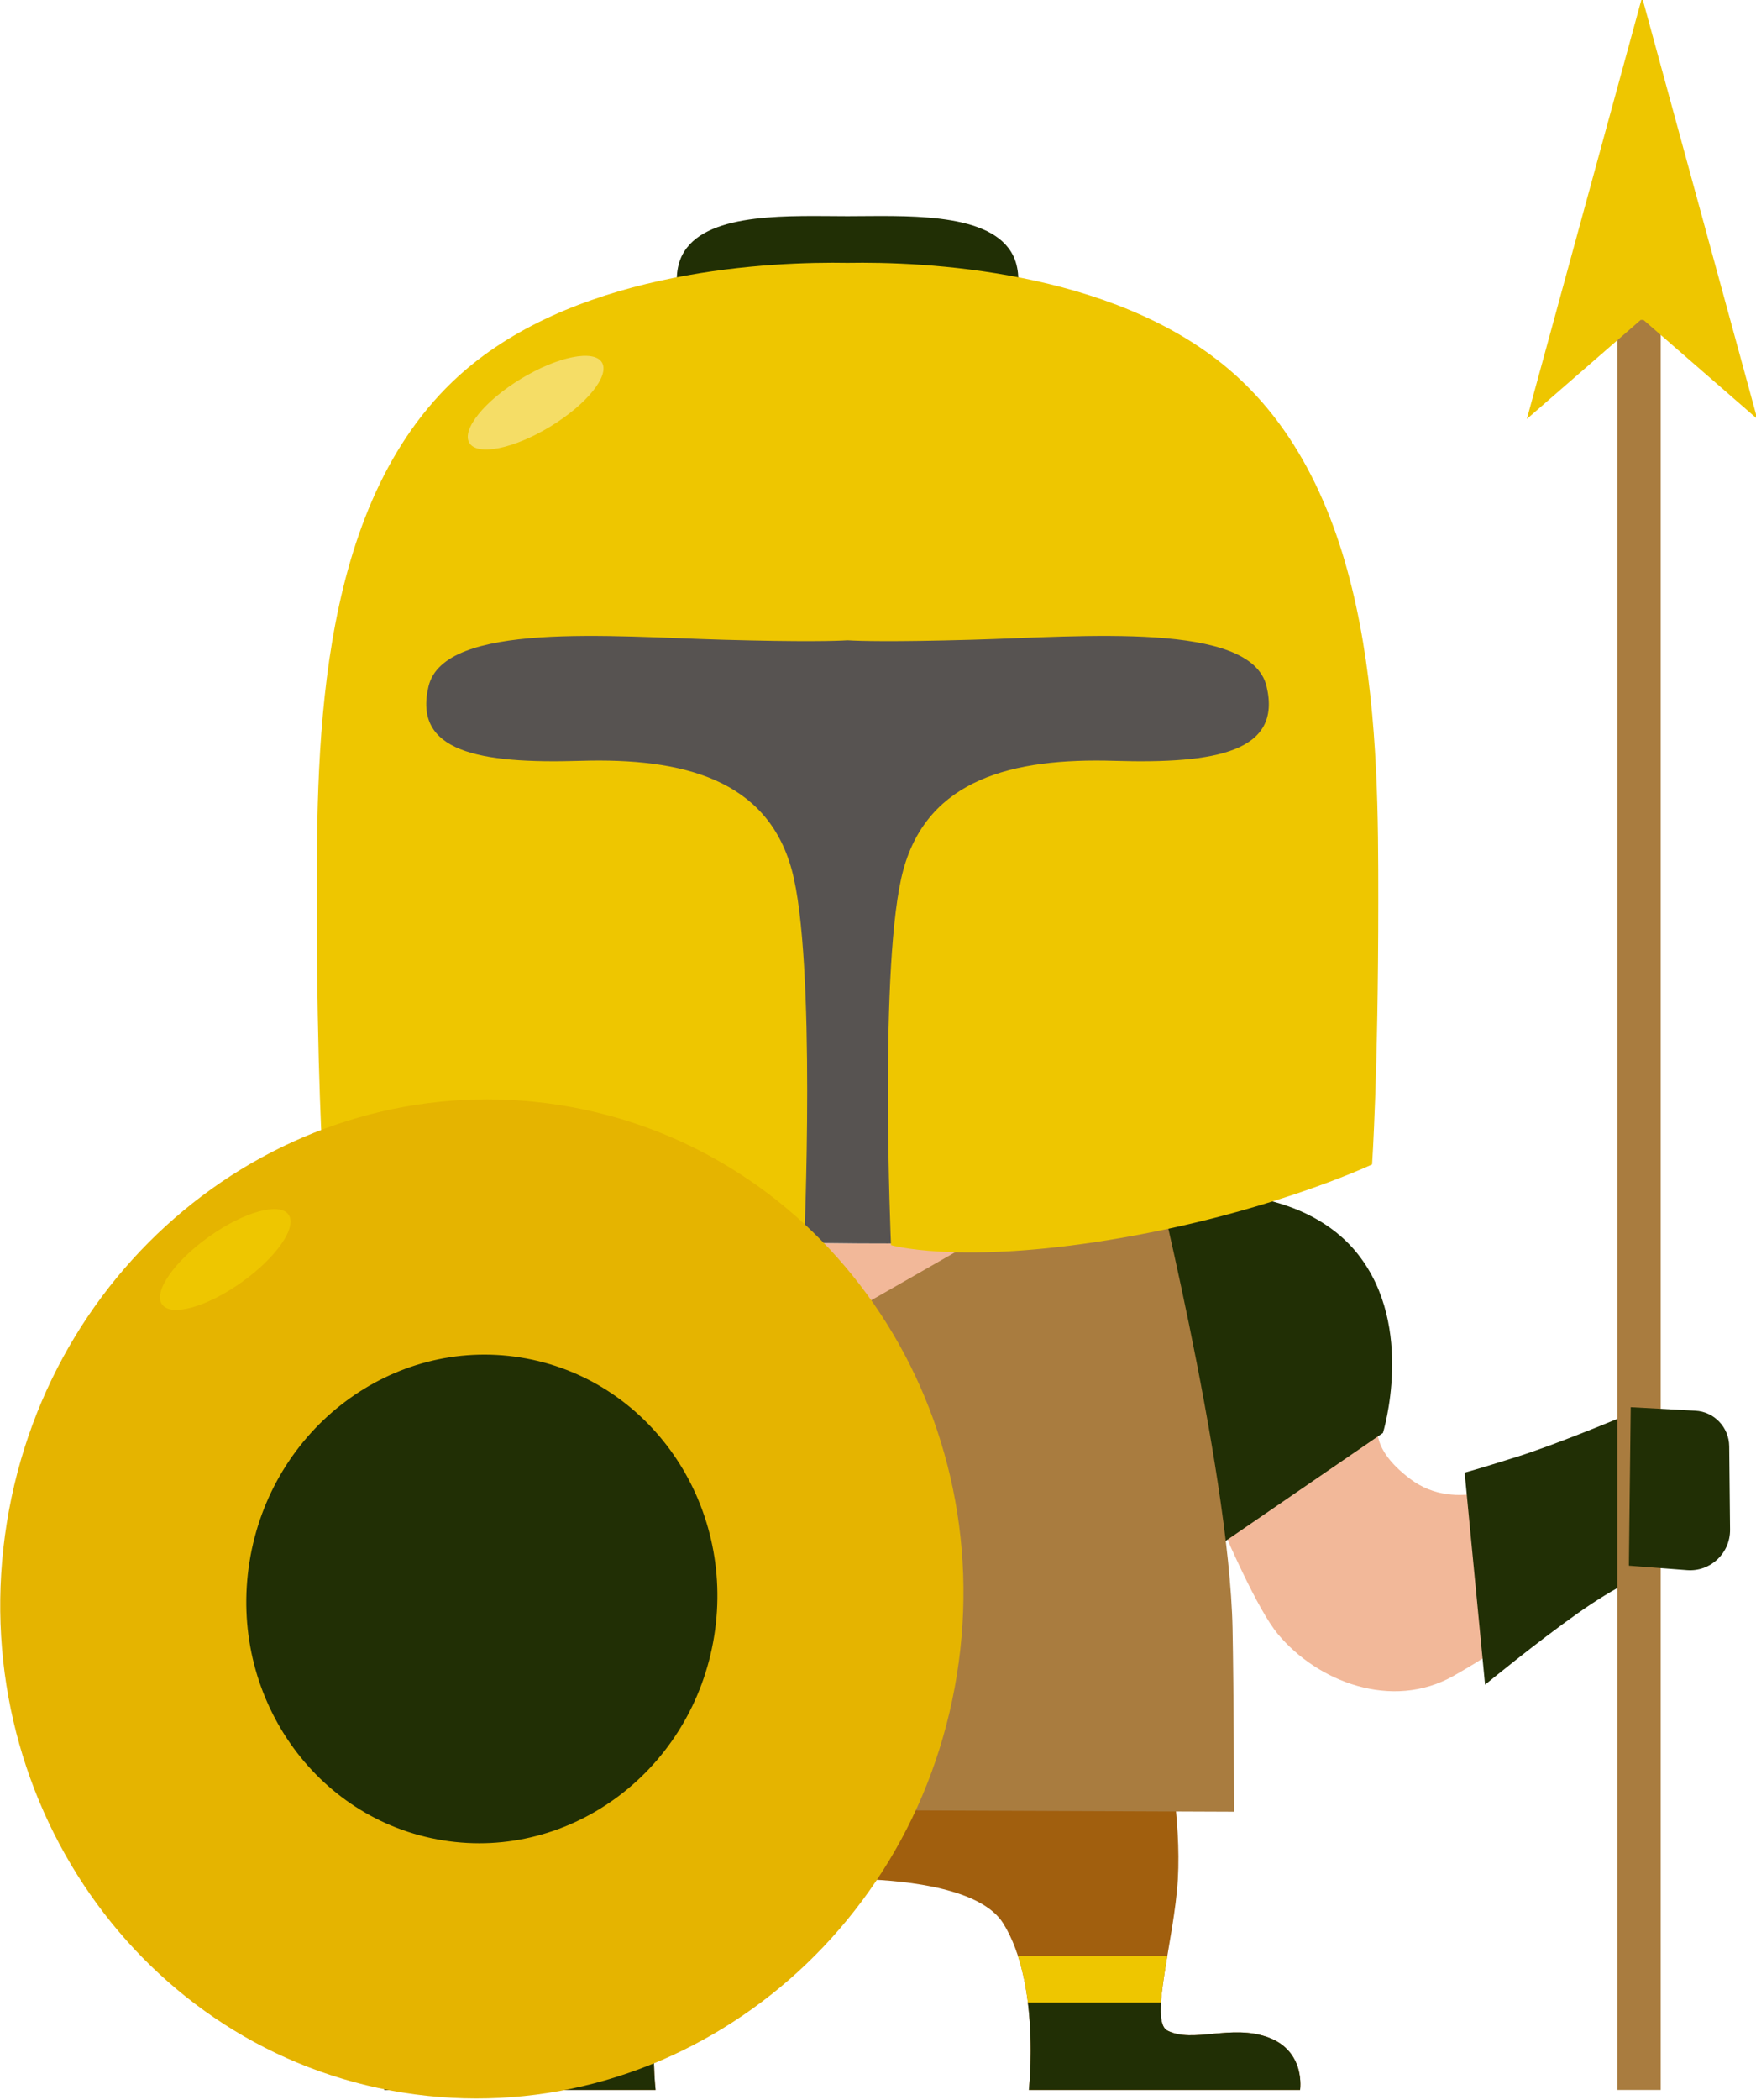 <?xml version="1.0" encoding="UTF-8" standalone="no"?>
<!-- Created with Inkscape (http://www.inkscape.org/) -->

<svg
   xmlns:dc="http://purl.org/dc/elements/1.1/"
   xmlns:cc="http://creativecommons.org/ns#"
   xmlns:rdf="http://www.w3.org/1999/02/22-rdf-syntax-ns#"
   xmlns:svg="http://www.w3.org/2000/svg"
   xmlns="http://www.w3.org/2000/svg"
   xmlns:sodipodi="http://sodipodi.sourceforge.net/DTD/sodipodi-0.dtd"
   xmlns:inkscape="http://www.inkscape.org/namespaces/inkscape"
   width="93.976mm"
   height="112.356mm"
   viewBox="0 0 93.976 112.356"
   version="1.1"
   id="svg2108"
   sodipodi:docname="uniform5-b.svg"
   inkscape:version="0.92.2 (5c3e80d, 2017-08-06)">
  <defs
     id="defs2102" />
  <sodipodi:namedview
     id="base"
     pagecolor="#ffffff"
     bordercolor="#666666"
     borderopacity="1.0"
     inkscape:pageopacity="0.0"
     inkscape:pageshadow="2"
     inkscape:zoom="1.979899"
     inkscape:cx="79.68091"
     inkscape:cy="192.84264"
     inkscape:document-units="mm"
     inkscape:current-layer="g975"
     showgrid="false"
     inkscape:window-width="1853"
     inkscape:window-height="1025"
     inkscape:window-x="67"
     inkscape:window-y="27"
     inkscape:window-maximized="1" />
  <g
     inkscape:label="Layer 1"
     inkscape:groupmode="layer"
     id="layer1"
     transform="translate(58.494,-205.165)">
    <g
       transform="matrix(0.353,0,0,-0.353,-75.875,440.461)"
       id="g2050">
      <g
         id="g975">
        <g
           transform="translate(224.434,460.192)"
           id="g290">
          <path
             inkscape:connector-curvature="0"
             id="path292"
             style="fill:#f2b899;fill-opacity:1;fill-rule:nonzero;stroke:none"
             d="m 0,0 c 0,0 12.528,-34.055 18.527,-41.29 6,-7.234 17.293,-11.646 26.645,-6.352 9.352,5.294 9.881,7.058 9.881,7.058 l -0.529,22.586 c 0,0 -8.823,-5.117 -15.881,0.176 -7.058,5.294 -4.588,9.176 -4.588,9.176 z" />
        </g>
        <g
           style="fill:#212f05;fill-opacity:1"
           transform="translate(232.316,485.601)"
           id="g294">
          <path
             inkscape:connector-curvature="0"
             id="path296"
             style="fill:#212f05;fill-opacity:1;fill-rule:nonzero;stroke:none"
             d="m 0,0 c 0,0 14.865,0.931 22.821,-9.176 8.705,-11.057 3.764,-27.055 3.764,-27.055 L 2.588,-52.7 c 0,0 -11.058,5.646 -19.292,19.057 -8.235,13.41 -10.117,30.349 -10.117,30.349 z" />
        </g>
        <g
           style="fill:#212f05;fill-opacity:1"
           transform="translate(271.288,443.357)"
           id="g298">
          <path
             inkscape:connector-curvature="0"
             id="path300"
             style="fill:#212f05;fill-opacity:1;fill-rule:nonzero;stroke:none"
             d="m 0,0 3.097,-32.14 c 0,0 7.816,6.424 14.102,10.861 5.999,4.235 9.704,5.646 9.704,5.646 L 23.889,8.456 C 23.889,8.456 13.974,4.3 7.96,2.407 1.945,0.514 0,0 0,0" />
        </g>
        <path
           inkscape:connector-curvature="0"
           id="path302"
           style="fill:#a97c3f;fill-opacity:1;fill-rule:nonzero;stroke:none;stroke-width:1"
           d="m 301.014,349.791 h -6.588 v 272.442 h 6.588 z" />
        <g
           transform="translate(298.369,618.096)"
           id="g304">
          <path
             inkscape:connector-curvature="0"
             id="path306"
             style="fill:#eec600;fill-opacity:1;fill-rule:nonzero;stroke:none"
             d="M 0,0 17.29,-15.039 -0.18,48.886 -17.65,-15.039 -0.36,0 l 0.005,-0.039 0.175,0.019 0.175,-0.019 z" />
        </g>
        <g
           style="fill:#212f05;fill-opacity:1"
           transform="translate(296.466,453.275)"
           id="g308">
          <path
             inkscape:connector-curvature="0"
             id="path310"
             style="fill:#212f05;fill-opacity:1;fill-rule:nonzero;stroke:none"
             d="m 0,0 -0.279,-24.022 8.817,-0.676 c 3.551,-0.272 6.558,2.561 6.522,6.144 l -0.128,12.631 c -0.029,2.879 -2.288,5.246 -5.145,5.392 z" />
        </g>
        <g
           transform="translate(241.571,357.732)"
           id="g312">
          <path
             inkscape:connector-curvature="0"
             id="path314"
             style="fill:#a15f0e;fill-opacity:1;fill-rule:nonzero;stroke:none"
             d="m 0,0 c -5.646,2.117 -11.469,-0.941 -15.351,1.059 -2.806,1.445 1.058,13.763 1.588,22.938 0.529,9.176 -1.588,19.41 -1.588,19.41 l -49.296,-1.346 -49.295,1.346 c 0,0 -2.118,-10.234 -1.588,-19.41 0.529,-9.175 4.394,-21.493 1.588,-22.938 -3.882,-2 -9.705,1.058 -15.352,-1.059 -5.646,-2.117 -4.764,-7.94 -4.764,-7.94 h 41.114 c 0,0 -1.824,16.057 3.882,25.232 3.253,5.232 14.235,6.476 21.305,6.719 l -10e-4,-0.014 c 0,0 1.073,0.058 2.801,0.066 0.106,0 0.208,0 0.31,0 0.102,0 0.204,0 0.31,0 1.728,-0.008 2.801,-0.066 2.801,-0.066 v 0.014 c 7.07,-0.243 18.052,-1.487 21.305,-6.719 5.705,-9.175 3.882,-25.232 3.882,-25.232 H 4.764 c 0,0 0.882,5.823 -4.764,7.94" />
        </g>
        <g
           transform="translate(127.64,370.083)"
           id="g316">
          <path
             inkscape:connector-curvature="0"
             id="path318"
             style="fill:#eec600;fill-opacity:1;fill-rule:nonzero;stroke:none"
             d="M 0,0 H 22.64 C 21.901,-2.285 21.431,-4.709 21.139,-7.058 H 0.959 C 0.84,-5.106 0.448,-2.653 0,0" />
        </g>
        <g
           style="fill:#212f05;fill-opacity:1"
           transform="translate(112.277,357.732)"
           id="g320">
          <path
             inkscape:connector-curvature="0"
             id="path322"
             style="fill:#212f05;fill-opacity:1;fill-rule:nonzero;stroke:none"
             d="m 0,0 c 5.646,2.117 11.469,-0.941 15.351,1.059 0.892,0.459 1.106,2.026 0.971,4.235 h 20.18 C 35.639,-1.657 36.349,-7.94 36.349,-7.94 H -4.764 c 0,0 -0.882,5.823 4.764,7.94" />
        </g>
        <g
           transform="translate(226.209,370.083)"
           id="g324">
          <path
             inkscape:connector-curvature="0"
             id="path326"
             style="fill:#eec600;fill-opacity:1;fill-rule:nonzero;stroke:none"
             d="m 0,0 h -22.64 c 0.739,-2.285 1.209,-4.709 1.501,-7.058 h 20.18 C -0.84,-5.106 -0.448,-2.653 0,0" />
        </g>
        <g
           style="fill:#212f05;fill-opacity:1"
           transform="translate(241.571,357.732)"
           id="g328">
          <path
             inkscape:connector-curvature="0"
             id="path330"
             style="fill:#212f05;fill-opacity:1;fill-rule:nonzero;stroke:none"
             d="m 0,0 c -5.646,2.117 -11.469,-0.941 -15.351,1.059 -0.892,0.459 -1.106,2.026 -0.971,4.235 h -20.18 c 0.863,-6.951 0.153,-13.234 0.153,-13.234 H 4.764 c 0,0 0.882,5.823 -4.764,7.94" />
        </g>
        <g
           transform="translate(166.311,478.26)"
           id="g332">
          <path
             inkscape:connector-curvature="0"
             id="path334"
             style="fill:#f2b899;fill-opacity:1;fill-rule:nonzero;stroke:none"
             d="m 0,0 c 1.008,-2.756 2.126,-5.456 3.423,-8.067 1.792,-3.607 4.021,-10.502 7.541,-12.789 4.746,-3.083 8.586,2.948 12.104,6.306 4.673,4.46 8.32,9.703 11.966,14.988 C 23.356,-0.471 11.678,-0.138 0,0" />
        </g>
        <g
           transform="translate(119.878,434.312)"
           id="g336">
          <path
             inkscape:connector-curvature="0"
             id="path338"
             style="fill:#a97c3f;fill-opacity:1;fill-rule:nonzero;stroke:none"
             d="m 0,0 c 0,0 -1.647,-18.586 -1.647,-26.35 0,-7.764 0.706,-15.528 0.706,-15.528 l 117.399,-0.471 c 0,0 -0.046,18.28 -0.235,27.762 C 115.731,10.116 103.38,59.17 103.38,59.17 Z" />
        </g>
        <g
           transform="translate(202.501,628.421)"
           id="g344"
           style="fill:#212f05;fill-opacity:1">
          <path
             inkscape:connector-curvature="0"
             id="path346"
             style="fill:#212f05;fill-opacity:1;fill-rule:nonzero;stroke:none"
             d="m 0,0 c -3.812,6.112 -16.449,5.371 -24.769,5.371 -8.321,0 -20.958,0.741 -24.77,-5.371 -1.289,-2.066 -1.204,-4.35 -1.076,-6.799 6.333,-0.246 12.72,-0.306 19.071,-0.024 1.433,0.064 3.064,0.158 4.658,0.119 0.014,-0.202 0.023,-0.421 0.042,-0.604 0.639,0.215 1.34,0.36 2.074,0.455 0.735,-0.095 1.436,-0.24 2.075,-0.455 0.019,0.183 0.028,0.402 0.042,0.604 1.594,0.039 3.225,-0.055 4.658,-0.119 6.351,-0.282 12.738,-0.222 19.071,0.024 C 1.204,-4.35 1.289,-2.066 0,0" />
        </g>
        <g
           transform="translate(223.121,503.722)"
           id="g348">
          <path
             inkscape:connector-curvature="0"
             id="path350"
             style="fill:#575351;fill-opacity:1;fill-rule:nonzero;stroke:none"
             d="m 0,0 c 13.269,16.885 22.083,38.043 21.9,59.281 -0.245,28.587 -46.534,20.284 -62.112,11.765 -17.143,-1.205 -39.013,4.79 -55.642,0.941 -4.288,-0.992 -12.338,-4.622 -15.88,-7.411 -6.043,-4.759 2.624,-22.651 8.098,-26.363 6.233,-4.227 14.672,-4.805 21.372,-7.977 8.919,-4.224 11.718,-13.208 15.009,-21.777 4.199,-10.931 6.406,-22.884 10.445,-33.921 11.678,-0.138 23.356,-0.471 35.034,0.438 0.643,0.932 1.286,1.866 1.935,2.797 C -14.38,-14.389 -6.124,-7.793 0,0" />
        </g>
        <g
           transform="translate(235.609,610.529)"
           id="g352">
          <path
             inkscape:connector-curvature="0"
             id="path354"
             style="fill:#eec600;fill-opacity:1;fill-rule:nonzero;stroke:none"
             d="M 0,0 C -17.882,15.275 -46.66,16.389 -57.878,16.192 -69.096,16.389 -97.874,15.275 -115.756,0 c -22.586,-19.292 -22.586,-56.446 -22.586,-80.462 0,-26.35 0.941,-39.996 0.941,-39.996 0,0 16.94,-7.999 41.878,-11.763 21.529,-3.25 31.056,-0.471 31.056,-0.471 0,0 1.882,43.29 -1.882,56.935 -3.764,13.646 -16.469,16.94 -31.997,16.469 -15.528,-0.47 -25.409,1.412 -23.056,11.293 2.352,9.881 27.761,7.529 44.701,7.058 12.137,-0.337 17.026,-0.191 18.823,-0.081 1.797,-0.11 6.687,-0.256 18.823,0.081 16.94,0.471 42.349,2.823 44.701,-7.058 2.353,-9.881 -7.528,-11.763 -23.056,-11.293 -15.528,0.471 -28.232,-2.823 -31.997,-16.469 -3.764,-13.645 -1.882,-56.935 -1.882,-56.935 0,0 9.527,-2.779 31.056,0.471 24.938,3.764 41.878,11.763 41.878,11.763 0,0 0.941,13.646 0.941,39.996 0,24.016 0,61.17 -22.586,80.462" />
        </g>
        <g
           transform="translate(140.491,611.631)"
           id="g356">
          <path
             inkscape:connector-curvature="0"
             id="path358"
             style="fill:#f5dd66;fill-opacity:1;fill-rule:nonzero;stroke:none"
             d="m 0,0 c 1.218,-2.006 -2.293,-6.364 -7.842,-9.734 -5.549,-3.37 -11.035,-4.476 -12.253,-2.47 -1.218,2.005 2.293,6.363 7.842,9.733 C -6.704,0.9 -1.218,2.006 0,0" />
        </g>
        <g
           transform="translate(194.301,412.665)"
           id="g360">
          <path
             inkscape:connector-curvature="0"
             id="path362"
             style="fill:#e5b400;fill-opacity:1;fill-rule:nonzero;stroke:none"
             d="m 0,0 c -6.627,-41.324 -44.24,-69.654 -84.012,-63.276 -39.772,6.377 -66.642,45.047 -60.015,86.371 6.627,41.325 44.24,69.654 84.012,63.277 C -20.243,79.994 6.627,41.324 0,0" />
        </g>
        <g
           style="fill:#212f05;fill-opacity:1"
           transform="translate(157.508,418.565)"
           id="g364">
          <path
             inkscape:connector-curvature="0"
             id="path366"
             style="fill:#212f05;fill-opacity:1;fill-rule:nonzero;stroke:none"
             d="m 0,0 c -3.241,-20.211 -21.637,-34.066 -41.088,-30.947 -19.452,3.119 -32.593,22.032 -29.352,42.242 3.241,20.211 21.637,34.066 41.088,30.947 C -9.9,39.123 3.241,20.211 0,0" />
        </g>
        <g
           transform="translate(92.972,482.47)"
           id="g368">
          <path
             inkscape:connector-curvature="0"
             id="path370"
             style="fill:#eec600;fill-opacity:1;fill-rule:nonzero;stroke:none"
             d="m 0,0 c 1.359,-1.913 -1.829,-6.512 -7.121,-10.273 -5.292,-3.761 -10.684,-5.259 -12.043,-3.346 -1.36,1.913 1.828,6.512 7.12,10.273 C -6.751,0.415 -1.359,1.913 0,0" />
        </g>
      </g>
    </g>
  </g>
</svg>
